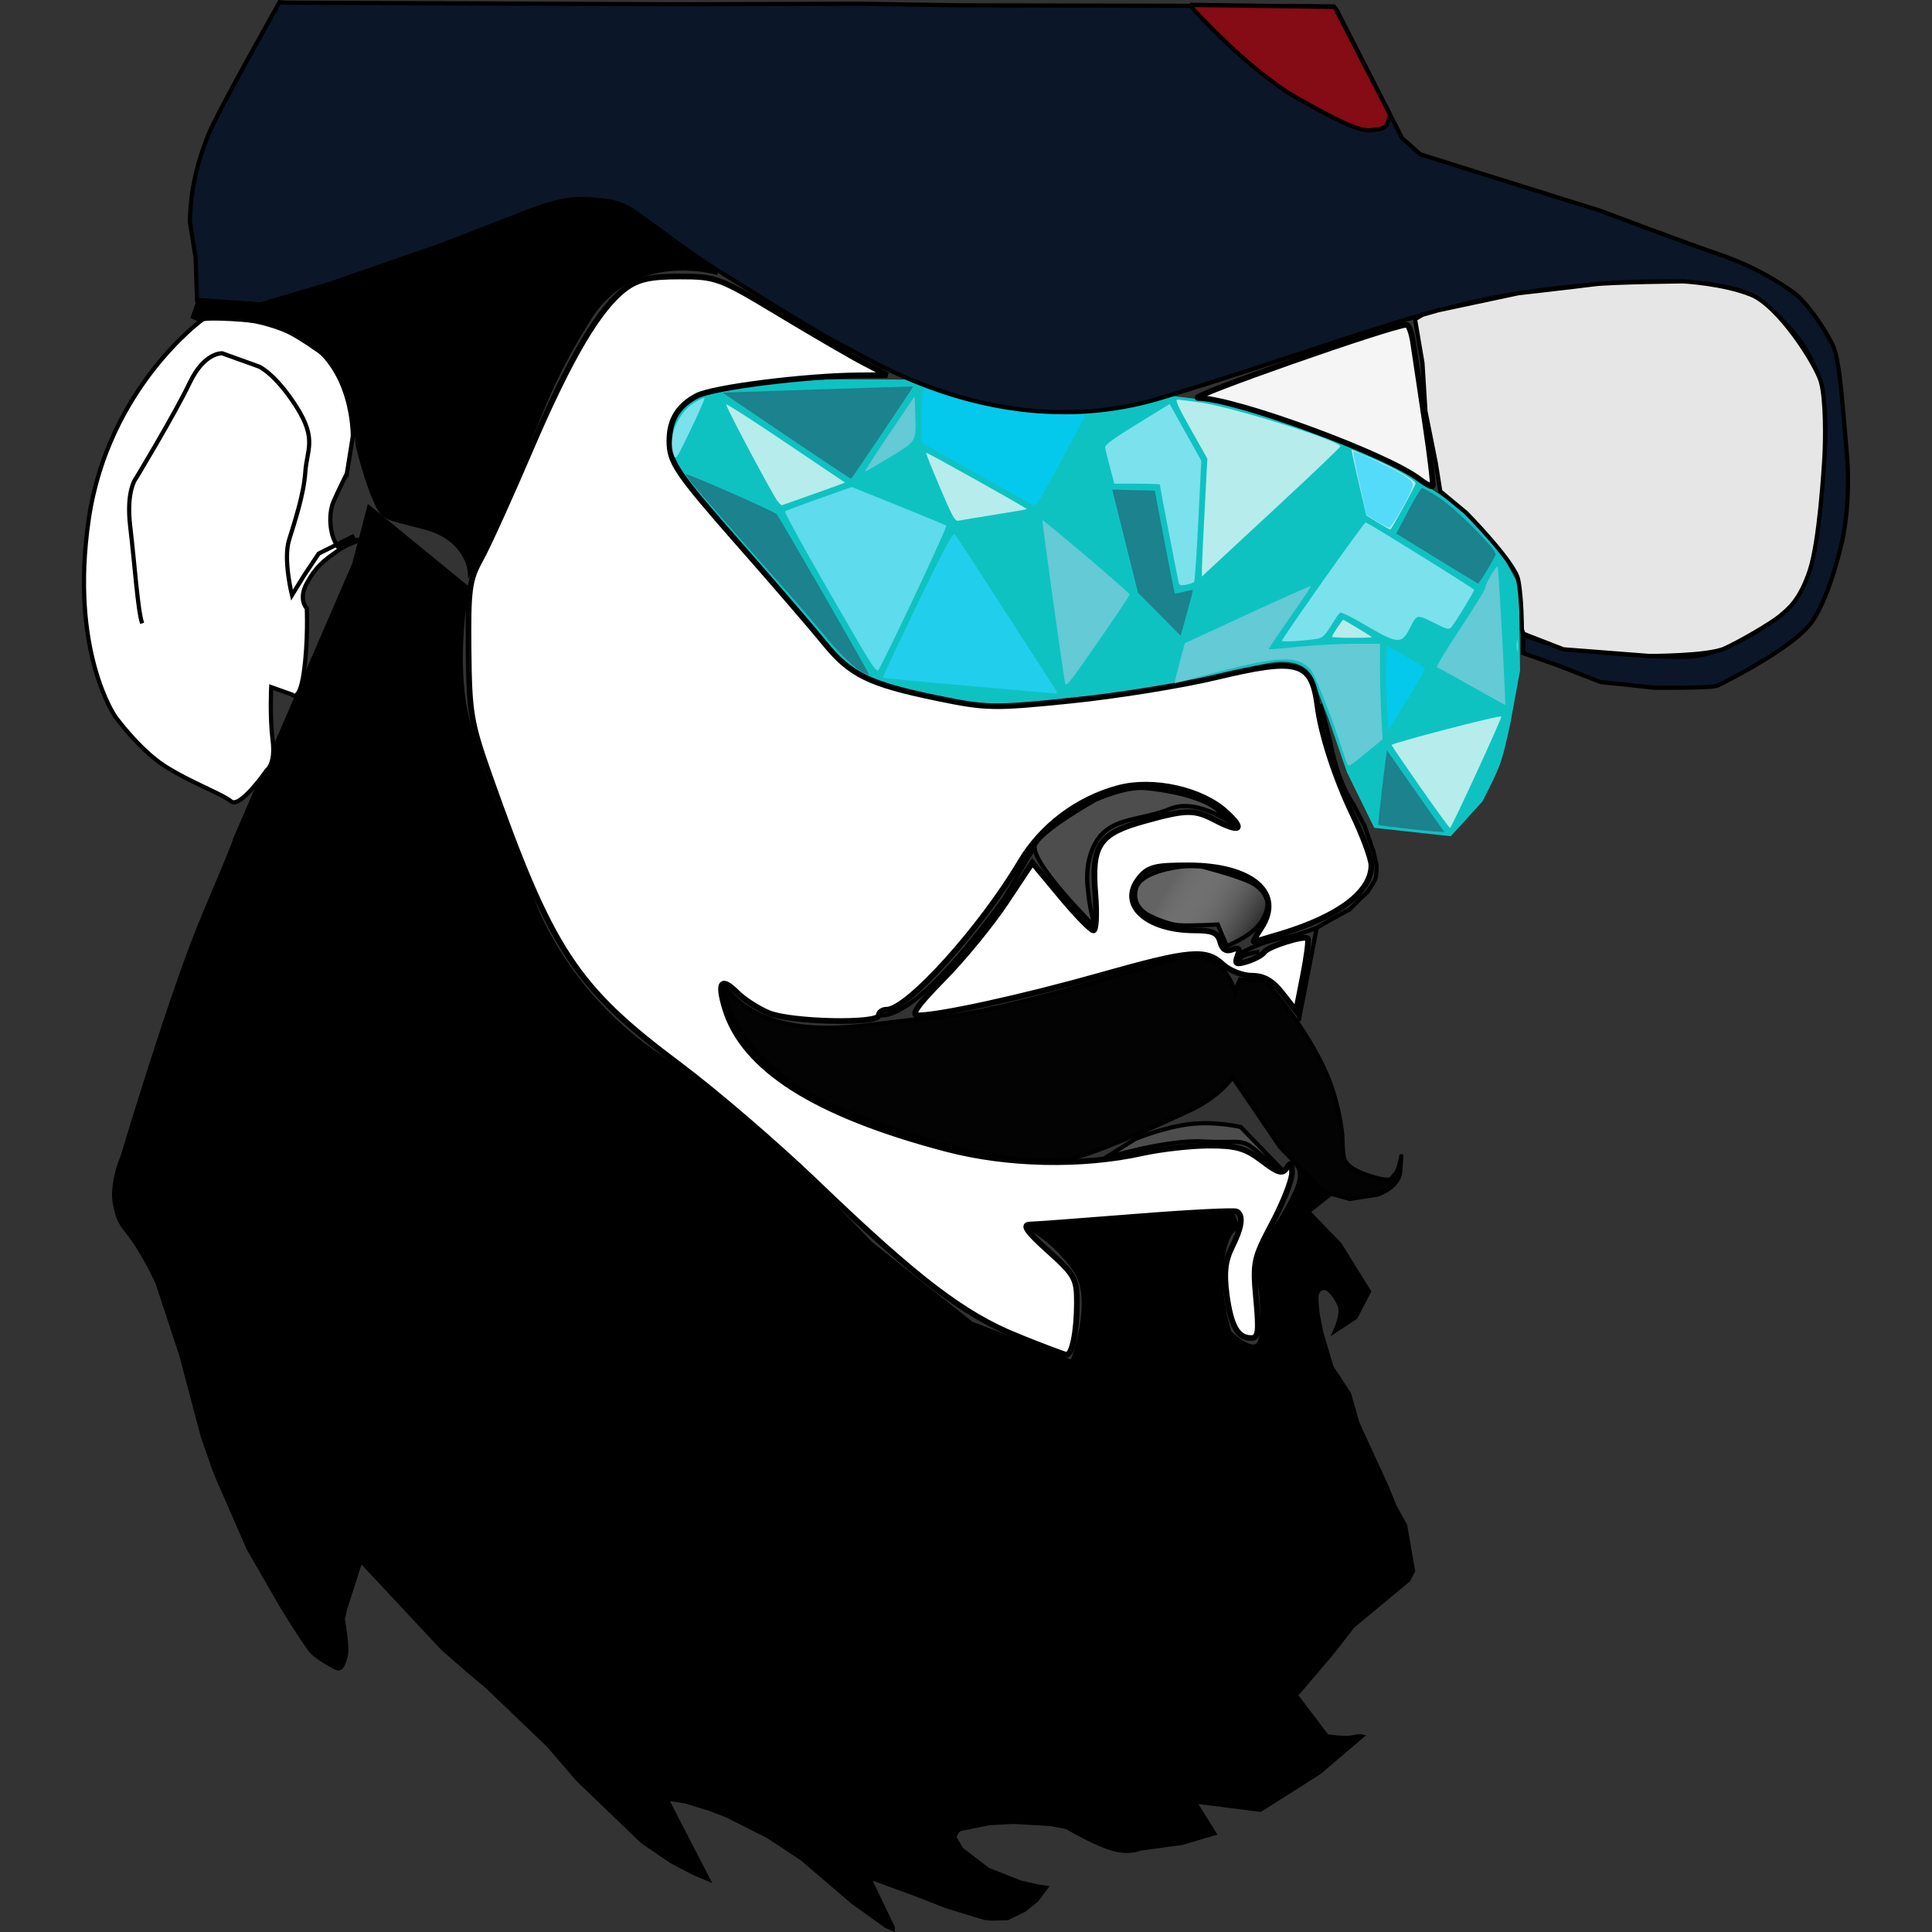<?xml version="1.0" encoding="UTF-8" standalone="no"?>
<!-- Created with Inkscape (http://www.inkscape.org/) -->

<svg
   xmlns:dc="http://purl.org/dc/elements/1.1/"
   xmlns:cc="http://creativecommons.org/ns#"
   xmlns:rdf="http://www.w3.org/1999/02/22-rdf-syntax-ns#"
   xmlns:svg="http://www.w3.org/2000/svg"
   xmlns="http://www.w3.org/2000/svg"
   xmlns:xlink="http://www.w3.org/1999/xlink"
   xmlns:sodipodi="http://sodipodi.sourceforge.net/DTD/sodipodi-0.dtd"
   xmlns:inkscape="http://www.inkscape.org/namespaces/inkscape"
   width="128"
   height="128"
   viewBox="0 0 128 128"
   version="1.1"
   id="SVGRoot"
   inkscape:version="0.92.3 (2405546, 2018-03-11)"
   sodipodi:docname="rynor.svg">
  <rect x="0" y="0" width="128" height="128" fill="#333333" stroke="none"/>
  <sodipodi:namedview
     id="base"
     pagecolor="#ffffff"
     bordercolor="#666666"
     borderopacity="1.0"
     inkscape:pageopacity="0.0"
     inkscape:pageshadow="2"
     inkscape:zoom="1.4824219"
     inkscape:cx="224.2486"
     inkscape:cy="142.64605"
     inkscape:document-units="px"
     inkscape:current-layer="layer6"
     showgrid="false"
     inkscape:window-width="1299"
     inkscape:window-height="713"
     inkscape:window-x="67"
     inkscape:window-y="27"
     inkscape:window-maximized="1"
     inkscape:grid-bbox="true"
     inkscape:snap-global="true" />
  <defs
     id="defs831">
    <linearGradient
       inkscape:collect="always"
       id="linearGradient1511">
      <stop
         style="stop-color:#636363;stop-opacity:1"
         offset="0"
         id="stop1507" />
      <stop
         style="stop-color:#e6e6e6;stop-opacity:0"
         offset="1"
         id="stop1509" />
    </linearGradient>
    <linearGradient
       inkscape:collect="always"
       xlink:href="#linearGradient1511"
       id="linearGradient1513"
       x1="134.264"
       y1="101.913"
       x2="153.316"
       y2="113.913"
       gradientUnits="userSpaceOnUse"
       gradientTransform="matrix(0.278,0,0,0.278,40.378,29.892)" />
  </defs>
  <g
     inkscape:groupmode="layer"
     id="layer4"
     inkscape:label="beard1"
     style="display:inline">
    <path
       style="fill:#000000;fill-opacity:0.931;stroke:#000000;stroke-width:0.278px;stroke-linecap:butt;stroke-linejoin:miter;stroke-opacity:1"
       d="m 78.883,63.387 c -0.501,0.012 -0.858,0.125 -0.858,0.125 l -6.291,1.769 c 0,0 -6.684,1.966 -9.928,2.162 -3.244,0.197 -6.389,1.081 -9.633,0.393 -3.244,-0.688 -4.227,-2.654 -4.227,-2.654 0,0 1.92e-4,5.308 8.355,8.552 8.355,3.244 12.876,3.44 14.94,2.948 2.064,-0.491 7.864,-3.243 7.864,-3.243 0,0 1.618,-0.768 2.555,-2.064 l 1.278,1.867 1.868,2.752 2.85,2.949 1.77,0.491 1.867,-0.295 c 0,0 1.401,-0.467 1.474,-1.524 0.074,-1.057 0.074,-1.032 0.074,-1.032 0,0 -0.147,0.959 -0.418,1.204 -0.27,0.246 -0.074,0.59 -1.425,0.197 -1.352,-0.393 -1.72,-0.787 -1.892,-1.106 -0.172,-0.319 -0.172,-1.646 -0.172,-1.646 0,0 -0.197,-2.383 -1.278,-4.595 -1.081,-2.212 -2.506,-4.128 -3.833,-5.652 l -1.671,-0.098 -0.295,0.688 -0.026,0.121 c -0.173,-0.5 -0.415,-0.996 -0.76,-1.399 -0.663,-0.774 -1.545,-0.926 -2.189,-0.911 z"
       id="path1459"
       inkscape:connector-curvature="0" />
    <path
       style="fill:#000000;fill-opacity:1;stroke:#000000;stroke-width:0.278px;stroke-linecap:butt;stroke-linejoin:miter;stroke-opacity:1"
       d="m 15.635,55.469 7.837,-18.103 0.983,-3.735 6.487,5.308 c 0,0 -0.786,3.932 -0.197,7.667 0.59,3.735 4.521,12.975 4.521,12.975 0,0 1.966,6.094 8.453,10.419 6.487,4.325 13.958,12.385 13.958,12.385 l 6.684,5.308 6.684,2.556 c 0,0 1.573,-4.128 0.197,-6.094 C 69.866,82.187 68.293,81.401 68.293,81.401 l 3.145,-0.197 10.222,-0.786 0.35,0.976 c 0,0 -0.695,-0.209 -1.043,2.085 -0.348,2.294 0.487,4.796 0.487,4.796 0,0 1.321,1.321 1.877,0.834 0.556,-0.487 0.209,-3.614 0.209,-3.614 0,0 -0.556,-2.155 0.556,-3.614 1.112,-1.46 1.738,-2.919 1.738,-2.919 0,0 0.556,-1.112 0.139,-1.668 -0.417,-0.556 2.016,1.946 2.016,1.946 l -1.321,1.043 2.085,2.155 1.946,3.128 -0.892,1.71 -1.327,0.872 c 0,0 0.491,-1.081 0.283,-1.634 -0.209,-0.553 -0.663,-1.081 -0.885,-1.155 -0.221,-0.074 -0.369,0.025 -0.369,0.025 0,0 -0.221,0.098 -0.283,0.43 -0.061,0.332 0.086,1.352 0.086,1.352 l 0.221,1.106 0.688,2.322 1.155,1.745 0.557,1.951 1.946,4.24 0.521,1.286 0.695,1.251 0.521,3.023 -0.313,0.591 -3.684,3.058 -1.321,1.703 -2.155,2.537 -0.313,0.313 2.085,2.745 c 0,0 1.182,0.174 1.668,0.07 0.487,-0.104 0.626,-0.07 0.626,-0.07 l -2.815,2.398 -3.892,2.467 -4.379,-0.556 1.321,2.12 -2.12,0.626 -2.78,0.382 c 0,0 -0.799,0.382 -2.085,-0.07 -1.286,-0.452 -2.78,-1.355 -2.78,-1.355 l -1.077,-0.208 -2.467,-0.139 -1.616,0.087 c 0,0 -1.546,0.313 -1.616,0.33 -0.069,0.017 -0.174,0 -0.365,0.104 -0.191,0.104 -0.313,0.504 -0.313,0.504 l 0.469,0.799 1.772,1.355 2.12,0.834 1.199,0.278 0.504,0.07 -0.591,0.799 -0.85,0.683 -1.118,0.541 -1.069,0.025 -0.442,-0.049 -2.494,-0.762 -2.04,-0.799 -3.142,-1.151 1.599,3.336 v 0.104 l -0.434,-0.191 -2.207,-1.581 -3.371,-2.884 -2.207,-1.46 -2.757,-1.395 -1.155,-0.442 -1.597,-0.491 -1.278,-0.197 2.752,5.332 -1.032,-0.442 -1.352,-0.713 -1.917,-1.302 -4.276,-4.104 -1.99,-2.31 -4.055,-3.883 -1.204,-1.008 -1.72,-1.499 -5.234,-5.603 -0.221,-0.221 -1.032,3.219 -0.147,0.663 c 0,0 0.344,1.892 0.197,2.433 -0.147,0.541 -0.246,0.663 -0.246,0.663 0,0 -0.098,0.221 -0.319,0.147 -0.221,-0.074 -1.278,-0.663 -1.671,-1.081 -0.393,-0.418 -1.966,-2.973 -1.966,-2.973 l -2.236,-3.883 -2.187,-5.013 -0.835,-2.384 -1.425,-5.383 -1.599,-4.865 -0.417,-0.834 c 0,0 -0.626,-1.216 -1.199,-2.016 C 8.233,81.289 7.92,81.046 7.729,80.264 7.538,79.482 7.503,79.1 7.66,78.196 7.816,77.293 8.129,76.615 8.129,76.615 c 0,0 3.302,-11.089 5.416,-16.052 2.113,-4.964 2.091,-5.094 2.091,-5.094 z"
       id="path1475"
       inkscape:connector-curvature="0" />
  </g>
  <g
     inkscape:groupmode="layer"
     id="layer3"
     inkscape:label="nose"
     style="display:inline">
    <path
       style="fill:none;stroke:#000000;stroke-width:0.278px;stroke-linecap:butt;stroke-linejoin:miter;stroke-opacity:1"
       d="m 83.43,63.069 c 0,0 -1.13,0.098 -1.278,0.491 -0.147,0.393 0.197,-0.491 0.197,-0.491 0,0 1.278,-0.688 2.457,-0.885 1.18,-0.197 2.433,-0.713 2.433,-0.713 l 0.885,-0.516 1.302,-0.713 0.688,-0.688 0.491,-0.467 c 0,0 0.418,-0.614 0.516,-0.86 0.098,-0.246 0.074,-0.934 0.074,-0.934 l -0.197,-0.86 -0.59,-1.696 -0.713,-1.401 c 0,0 -0.909,-1.229 -1.401,-3.44 -0.491,-2.212 -0.835,-3.244 -0.835,-3.244"
       id="path1482"
       inkscape:connector-curvature="0" />
    <path
       style="fill:#4d4d4d;fill-opacity:1;stroke:#000000;stroke-width:0.278px;stroke-linecap:butt;stroke-linejoin:miter;stroke-opacity:1"
       d="m 72.717,61.595 c 0,0 -4.669,-4.62 -4.128,-5.652 0.541,-1.032 3.981,-2.949 3.981,-2.949 0,0 1.917,-0.885 3.244,-0.786 1.327,0.098 3.735,0.541 4.767,1.376 1.032,0.835 1.425,1.229 1.425,1.229 0,0 -2.556,-2.015 -4.472,-1.229 -1.917,0.786 -3.735,0.541 -4.767,1.966 -1.032,1.425 -0.688,3.391 -0.688,3.391 0,0 0.147,1.917 0.639,2.654 z"
       id="path1484"
       inkscape:connector-curvature="0" />
    <path
       style="fill:url(#linearGradient1513);fill-opacity:1;stroke:#000000;stroke-width:0.278px;stroke-linecap:butt;stroke-linejoin:miter;stroke-opacity:1"
       d="m 79.45,57.368 c -0.393,-0.098 -3.784,0.147 -4.177,1.474 -0.393,1.327 0.983,1.868 0.983,1.868 0,0 1.081,0.541 1.868,0.59 0.786,0.049 2.556,-0.049 2.556,-0.049 l 0.59,1.425 c 0,0 1.425,-0.541 2.113,-1.376 0.688,-0.835 0.59,-1.524 0.59,-1.524 0,0 -0.098,-0.835 -1.13,-1.327 -1.032,-0.491 -3.391,-1.081 -3.391,-1.081 z"
       id="path1486"
       inkscape:connector-curvature="0" />
    <path
       style="fill:none;stroke:#000000;stroke-width:0.278px;stroke-linecap:butt;stroke-linejoin:miter;stroke-opacity:1"
       d="m 58.268,67.247 c 0,0 0.983,0.393 3.44,-1.966 2.457,-2.359 4.915,-5.898 4.915,-5.898 l 1.474,-2.556 0.393,-0.59"
       id="path1488"
       inkscape:connector-curvature="0" />
    <path
       style="fill:#4d4d4d;stroke:#000000;stroke-width:0.278px;stroke-linecap:butt;stroke-linejoin:miter;stroke-opacity:1"
       d="m 73.184,76.737 c 0,0 4.031,-1.251 6.533,-1.112 2.502,0.139 2.502,-0.278 3.614,0.695 1.112,0.973 1.721,1.297 1.721,1.297 l -2.85,-2.949 c 0,0 -1.622,-0.393 -3.342,-0.197 -1.72,0.197 -3.637,0.983 -3.637,0.983 z"
       id="path1490"
       inkscape:connector-curvature="0" />
  </g>
  <g
     inkscape:groupmode="layer"
     id="layer5"
     inkscape:label="eyes"
     style="display:inline">
    <path
       style="fill:#00ffff;fill-opacity:0.701;stroke:none;stroke-width:0.278px;stroke-linecap:butt;stroke-linejoin:miter;stroke-opacity:1"
       d="m 60.43,45.819 c 0,0 -2.672,-0.592 -3.788,-1.331 -1.148,-0.761 -2.78,-3.058 -2.78,-3.058 l -4.587,-5.143 -2.689,-3.128 c 0,0 -2.099,-2.069 -2.282,-3.43 -0.127,-0.942 0.298,-1.968 0.897,-2.706 0.496,-0.611 2.039,-1.186 2.039,-1.186 0,0 3.981,-0.602 6.622,-0.671 2.641,-0.07 5.977,0 11.051,0 5.074,0 8.827,0.626 10.773,0.834 1.946,0.209 5.074,0.626 5.074,0.626 l 6.255,1.877 5.421,2.294 4.17,2.78 2.85,3.058 1.182,2.155 0.07,5.63 -0.626,3.406 c 0,0 -0.374,1.881 -0.695,2.78 -0.31,0.869 -1.182,2.502 -1.182,2.502 l -2.085,2.294 -5.074,-0.556 -1.807,-3.684 -1.251,-3.614 -0.973,-2.502 c 0,0 -0.348,-1.599 -2.989,-1.112 -2.641,0.487 -6.533,1.668 -6.533,1.668 l -6.603,0.626 -5.143,0.626 z"
       id="path1498"
       inkscape:connector-curvature="0"
       sodipodi:nodetypes="cscccsscsssccccccccsccccccscccc" />
  </g>
  <g
     inkscape:groupmode="layer"
     id="layer6"
     inkscape:label="hair ear"
     style="display:inline">
    <path
       style="fill:#ffffff;fill-opacity:1;stroke:#000000;stroke-width:0.278px;stroke-linecap:butt;stroke-linejoin:miter;stroke-opacity:1"
       d="m 22.981,31.37 0.393,-2.457 c 0,0 0.098,-4.62 -3.342,-6.487 -3.44,-1.868 -6.586,-1.278 -6.586,-1.278 0,0 -6.291,4.521 -7.569,13.269 -1.278,8.748 1.769,13.073 1.769,13.073 0,0 1.573,2.162 3.244,3.244 1.671,1.081 3.833,1.868 4.423,2.359 0.59,0.491 2.359,-2.064 2.359,-2.064 0,0 0.59,-0.393 0.393,-1.966 -0.197,-1.573 -0.098,-3.539 -0.098,-3.539 l 1.376,0.491 c 0,0 0.491,0.59 0.786,-1.474 0.295,-2.064 0.197,-4.227 0.197,-4.227 0,0 -0.59,-0.59 0,-1.671 0.59,-1.081 1.081,-1.474 2.064,-2.162 0.983,-0.688 2.162,-0.786 0.983,-0.688 -1.18,0.098 -0.786,0.885 -1.18,0.098 -0.393,-0.786 -0.393,-1.966 -0.098,-2.654 0.295,-0.688 0.885,-1.868 0.885,-1.868 z"
       id="path1503"
       inkscape:connector-curvature="0" />
    <path
       style="fill:none;stroke:#000000;stroke-width:0.278px;stroke-linecap:butt;stroke-linejoin:miter;stroke-opacity:1"
       d="m 23.472,35.498 -2.359,1.18 -0.983,1.474 -0.786,1.278 c 0,0 -0.59,-2.359 -0.197,-3.637 0.393,-1.278 0.983,-3.047 1.081,-4.521 0.098,-1.474 0.786,-2.162 -0.59,-4.325 -1.376,-2.162 -2.457,-2.654 -2.457,-2.654 l -2.457,-0.885 c 0,0 -1.18,-0.098 -2.162,1.966 -0.983,2.064 -3.539,6.291 -3.539,6.291 0,0 -0.688,0.786 -0.393,3.244 0.295,2.457 0.491,5.504 0.786,6.389"
       id="path1501"
       inkscape:connector-curvature="0" />
    <path
       style="fill:#000000;fill-opacity:1;stroke:#000000;stroke-width:0.278px;stroke-linecap:butt;stroke-linejoin:miter;stroke-opacity:1"
       d="m 47.537,18.076 c 0,0 -5.56,-1.668 -8.479,2.989 -2.919,4.657 -3.267,6.672 -5.352,11.329 -2.085,4.657 -2.572,5.491 -2.572,5.491 0,0 -0.139,-2.155 -2.919,-2.919 -2.78,-0.765 -2.78,-0.487 -3.406,-1.946 -0.626,-1.46 -1.112,-3.545 -1.112,-3.545 0,0 -0.139,-1.946 -0.417,-2.711 -0.278,-0.765 -1.182,-2.78 -1.182,-2.78 0,0 -2.919,-2.363 -4.657,-2.641 -1.738,-0.278 -4.24,-0.278 -4.24,-0.209 0,0.07 -0.417,-0.139 -0.417,-0.139 l 0.417,-1.182 c 0,0 3.753,0.348 4.101,0.209 0.348,-0.139 8.135,-2.315 13.246,-4.281 5.111,-1.966 6.684,-2.359 6.684,-2.359 0,0 1.966,-1.18 5.898,1.573 3.932,2.752 4.407,3.121 4.407,3.121 z"
       id="path1505"
       inkscape:connector-curvature="0" />
    <path
       style="fill:#ffffff;fill-opacity:1;stroke:#000000;stroke-width:0.375;stroke-linecap:square;stroke-linejoin:miter;stroke-miterlimit:4;stroke-dasharray:none;stroke-dashoffset:0;stroke-opacity:0.995"
       d="M 67.402,88.525 C 63.818,87.08 60.718,84.707 54.056,78.308 51.453,75.808 47.376,72.307 44.996,70.528 38.119,65.389 36.517,62.943 32.414,51.327 c -1.216,-3.443 -1.328,-4.119 -1.369,-8.25 -0.04,-4.004 0.047,-4.664 0.792,-6.001 0.46,-0.826 1.949,-4.103 3.309,-7.282 2.607,-6.094 4.569,-9.414 6.322,-10.698 0.821,-0.601 1.622,-0.776 3.563,-0.776 2.422,0 2.639,0.081 6.63,2.487 2.269,1.368 4.801,2.837 5.626,3.265 l 1.5,0.779 -1.929,0.017 c -3.539,0.03 -9.611,0.799 -10.681,1.353 -1.239,0.641 -1.83,1.602 -1.83,2.977 0,1.451 0.437,2.093 4.827,7.085 2.197,2.498 4.633,5.328 5.414,6.289 1.74,2.141 2.96,2.742 7.45,3.673 3.313,0.687 3.791,0.696 8.939,0.171 2.991,-0.305 7.297,-0.999 9.569,-1.542 5.485,-1.31 6.355,-1.066 6.738,1.896 0.249,1.92 1.163,4.743 2.323,7.172 0.687,1.438 1.249,2.962 1.249,3.386 0,1.745 -2.137,3.371 -5.957,4.53 -0.953,0.289 -1.778,0.528 -1.835,0.53 -0.056,0.002 0.168,-0.408 0.498,-0.912 1.516,-2.314 -0.615,-4.142 -4.835,-4.145 -2.207,-0.002 -2.659,0.115 -3.247,0.84 -1.41,1.739 0.433,3.471 3.693,3.471 1.154,0 1.511,0.161 1.665,0.752 0.132,0.504 0.395,0.676 0.798,0.521 0.454,-0.174 0.54,-0.071 0.353,0.417 -0.208,0.542 -0.102,0.602 0.652,0.366 0.495,-0.155 0.997,-0.43 1.115,-0.613 0.24,-0.372 2.657,-1.135 2.882,-0.91 0.08,0.08 -0.061,1.19 -0.312,2.468 l -0.457,2.323 -0.909,-1.161 c -0.652,-0.834 -1.223,-1.161 -2.023,-1.161 -0.613,0 -1.476,-0.338 -1.919,-0.75 -1.127,-1.05 -2.176,-0.955 -8.162,0.736 -5.058,1.429 -10.576,2.64 -12.037,2.64 -0.506,0 -0.04,-0.667 1.692,-2.425 1.314,-1.334 3.177,-3.609 4.138,-5.055 l 1.748,-2.63 1.866,2.242 c 1.026,1.233 2.009,2.242 2.184,2.242 0.175,0 0.231,-1.092 0.123,-2.427 -0.26,-3.234 0.243,-3.983 3.237,-4.815 2.789,-0.775 3.314,-0.783 4.682,-0.07 1.695,0.884 2.034,0.636 0.74,-0.542 -1.635,-1.488 -4.837,-2.198 -7.136,-1.584 -2.702,0.723 -5.098,2.526 -6.5,4.892 -2.607,4.402 -7.479,9.796 -8.848,9.796 -0.287,0 -0.522,0.169 -0.522,0.375 0,0.581 -5.829,0.457 -7.293,-0.155 -0.697,-0.291 -1.634,-0.896 -2.082,-1.344 -1.066,-1.066 -1.347,-0.714 -0.822,1.027 1.209,4.012 5.991,7.047 14.699,9.33 4.021,1.054 8.936,1.159 12.94,0.276 1.238,-0.273 3.232,-0.499 4.432,-0.502 1.793,-0.005 2.416,0.173 3.499,1 1.088,0.83 1.377,0.912 1.657,0.469 0.26,-0.41 0.341,-0.333 0.345,0.328 0.003,0.476 -0.584,1.976 -1.305,3.334 -1.242,2.34 -1.298,2.605 -1.071,5.043 0.201,2.158 0.147,2.573 -0.331,2.573 -0.895,0 -1.343,-0.799 -1.62,-2.883 -0.19,-1.431 -0.1,-2.239 0.351,-3.143 0.659,-1.322 0.765,-2.085 0.325,-2.353 -0.155,-0.094 -3.151,0.057 -6.658,0.336 -3.507,0.279 -6.69,0.515 -7.073,0.524 -0.511,0.013 -0.187,0.476 1.219,1.74 1.786,1.606 1.916,1.841 1.911,3.469 -0.005,1.901 -0.319,3.444 -0.695,3.419 -0.131,-0.009 -1.594,-0.563 -3.251,-1.231 z"
       id="path1776"
       inkscape:connector-curvature="0" />
    <path
       style="fill:#f5f5f5;fill-opacity:1;stroke:#000000;stroke-width:0.375;stroke-linecap:square;stroke-linejoin:miter;stroke-miterlimit:4;stroke-dasharray:none;stroke-dashoffset:0;stroke-opacity:0.995"
       d="m 94.045,31.749 c -2.175,-1.668 -12.167,-5.337 -14.669,-5.386 -0.86,-0.017 12.819,-4.818 13.809,-4.847 0.145,-0.004 0.344,0.541 0.442,1.211 0.098,0.67 0.454,3.051 0.791,5.29 0.337,2.239 0.56,4.124 0.495,4.189 -0.065,0.065 -0.456,-0.14 -0.868,-0.457 z"
       id="path1786"
       inkscape:connector-curvature="0" />
  </g>
  <g
     inkscape:groupmode="layer"
     id="layer7"
     inkscape:label="hat"
     style="display:inline">
    <path
       style="fill:#0b1728;fill-opacity:1;stroke:#000000;stroke-width:0.278px;stroke-linecap:butt;stroke-linejoin:miter;stroke-opacity:1"
       d="m 13.053,19.87 4.227,0.295 4.62,-1.376 7.618,-2.654 5.308,-2.064 c 0,0 2.261,-0.934 3.588,-0.885 1.327,0.049 2.457,0.049 3.539,0.786 1.081,0.737 3.932,2.9 4.964,3.539 1.032,0.639 7.569,4.767 8.945,5.406 1.376,0.639 10.37,6.684 21.084,3.44 10.714,-3.244 17.201,-5.996 23.983,-6.979 6.782,-0.983 13.859,-1.18 15.923,0.688 2.064,1.868 4.521,3.932 4.03,9.829 -0.491,5.898 -0.885,8.846 -2.359,10.321 -1.474,1.474 -4.227,2.949 -6.094,3.244 -1.868,0.295 -8.945,-0.491 -8.945,-0.491 l -2.556,-0.885 -0.011,1.187 2.259,0.799 2.85,1.112 3.579,0.382 c 0,0 3.788,0.035 4.17,-0.139 0.382,-0.174 5.004,-2.467 6.255,-4.205 1.251,-1.738 2.05,-5.526 2.05,-5.526 0,0 0.556,-2.502 0.278,-5.63 -0.278,-3.128 -0.452,-6.116 -0.904,-7.124 -0.452,-1.008 -1.738,-2.919 -2.606,-3.545 -0.869,-0.626 -2.502,-1.703 -4.935,-2.537 -2.433,-0.834 -7.958,-2.919 -7.958,-2.919 L 97.962,11.439 94.104,10.222 92.888,9.145 88.579,0.701 88.37,0.423 80.725,0.388 63.523,0.353 56.99,0.249 44.861,0.284 19.041,0.179 18.52,0.144 c 0,0 -4.101,7.263 -4.691,8.723 -0.591,1.46 -0.869,2.606 -1.043,3.579 -0.174,0.973 -0.209,2.224 -0.209,2.224 l 0.382,2.398 z"
       id="path1517"
       inkscape:connector-curvature="0" />
    <path
       style="fill:#e6e6e6;fill-opacity:1;stroke:#000000;stroke-width:0.278px;stroke-linecap:butt;stroke-linejoin:miter;stroke-opacity:1"
       d="m 93.751,21.148 0.491,2.9 0.197,3.194 0.688,3.44 0.295,1.868 1.72,1.425 c 0,0 3.195,3.244 3.44,4.423 0.246,1.18 0.246,3.293 0.246,3.293 l 0.098,0.295 2.654,1.032 5.701,0.442 c 0,0 3.883,0 4.964,-0.491 1.081,-0.491 3.096,-1.671 3.686,-2.162 0.59,-0.491 1.327,-1.081 1.966,-2.998 0.639,-1.917 0.934,-6.733 0.983,-7.667 0.049,-0.934 0.098,-3.686 -0.246,-4.865 -0.344,-1.18 -2.801,-5.013 -4.62,-5.75 -1.818,-0.737 -4.472,-0.885 -4.472,-0.885 0,0 -4.816,0.049 -5.947,0.197 -1.13,0.147 -5.013,0.59 -5.013,0.59 l -5.308,1.13 -1.032,0.295 z"
       id="path1519"
       inkscape:connector-curvature="0" />
    <path
       style="fill:#ff0000;fill-opacity:0.5;stroke:#000000;stroke-width:0.278px;stroke-linecap:butt;stroke-linejoin:miter;stroke-opacity:1"
       d="m 78.987,0.527 c 0,0 3.684,4.101 6.916,5.943 3.232,1.842 4.274,2.224 4.935,2.155 0.66,-0.07 0.938,-0.104 1.077,-0.452 0.139,-0.348 0.174,-0.591 0.174,-0.591 l -3.614,-7.02 -0.104,-0.104 -9.383,-0.139 z"
       id="path1521"
       inkscape:connector-curvature="0" />
  </g>
  <path
     style="fill:none;stroke:none;stroke-width:0.278px;stroke-linecap:butt;stroke-linejoin:miter;stroke-opacity:1"
     d="m 75.199,39.344 -4.726,6.811 7.02,-0.556 0.834,-3.128 z"
     id="path1641"
     inkscape:connector-curvature="0" />
  <path
     style="fill:none;stroke:none;stroke-width:0.278px;stroke-linecap:butt;stroke-linejoin:miter;stroke-opacity:1"
     d="m 78.327,42.472 v 0 l 9.174,-4.24 2.85,-3.962 -1.112,-4.726 -9.869,9.174 z"
     id="path1645"
     inkscape:connector-curvature="0" />
  <path
     style="fill:none;stroke:none;stroke-width:0.278px;stroke-linecap:butt;stroke-linejoin:miter;stroke-opacity:1"
     d="m 75.199,39.344 -6.464,-5.491 3.475,-6.464 z"
     id="path1647"
     inkscape:connector-curvature="0" />
  <path
     style="fill:none;stroke:none;stroke-width:0.278px;stroke-linecap:butt;stroke-linejoin:miter;stroke-opacity:1"
     d="m 47.24,25.837 9.193,6.21 4.518,-6.672 c 0,0 -13.711,0.463 -13.711,0.463 z"
     id="path1649"
     inkscape:connector-curvature="0" />
  <path
     style="fill:none;stroke:none;stroke-width:0.278px;stroke-linecap:butt;stroke-linejoin:miter;stroke-opacity:1"
     d="M 63.106,34.757 58.102,45.113 51.568,33.784 56.434,32.046 Z"
     id="path1651"
     inkscape:connector-curvature="0" />
  <path
     style="fill:none;stroke:none;stroke-width:0.278px;stroke-linecap:butt;stroke-linejoin:miter;stroke-opacity:1"
     d="m 60.951,25.374 -0.139,4.031 -4.379,2.641 z"
     id="path1653"
     inkscape:connector-curvature="0" />
  <path
     style="fill:none;stroke:none;stroke-width:0.278px;stroke-linecap:butt;stroke-linejoin:miter;stroke-opacity:1"
     d="m 60.812,29.405 7.923,4.448 -5.63,0.904 z"
     id="path1655"
     inkscape:connector-curvature="0" />
  <path
     style="fill:none;stroke:none;stroke-width:0.278px;stroke-linecap:butt;stroke-linejoin:miter;stroke-opacity:1"
     d="m 68.736,33.854 1.738,12.302"
     id="path1657"
     inkscape:connector-curvature="0" />
  <path
     style="fill:none;stroke:none;stroke-width:0.278px;stroke-linecap:butt;stroke-linejoin:miter;stroke-opacity:1"
     d="m 63.106,34.757 7.367,11.399"
     id="path1659"
     inkscape:connector-curvature="0" />
  <path
     style="fill:none;stroke:none;stroke-width:0.278px;stroke-linecap:butt;stroke-linejoin:miter;stroke-opacity:1"
     d="m 58.102,45.113 12.372,1.043"
     id="path1661"
     inkscape:connector-curvature="0" />
  <path
     style="fill:none;stroke:none;stroke-width:0.278px;stroke-linecap:butt;stroke-linejoin:miter;stroke-opacity:1"
     d="m 51.568,33.784 -6.742,-2.919 2.414,-5.028 z"
     id="path1663"
     inkscape:connector-curvature="0" />
  <path
     style="fill:none;stroke:none;stroke-width:0.278px;stroke-linecap:butt;stroke-linejoin:miter;stroke-opacity:1"
     d="m 88.892,40.734 -1.112,1.738 3.823,-0.069 z"
     id="path1665"
     inkscape:connector-curvature="0" />
  <path
     style="fill:none;stroke:none;stroke-width:0.278px;stroke-linecap:butt;stroke-linejoin:miter;stroke-opacity:1"
     d="m 94.799,44.209 4.657,-7.576 0.487,10.425 z"
     id="path1667"
     inkscape:connector-curvature="0" />
  <path
     style="fill:none;stroke:none;stroke-width:0.278px;stroke-linecap:butt;stroke-linejoin:miter;stroke-opacity:1"
     d="m 94.799,44.209 -3.197,-1.807 0.139,6.742 z"
     id="path1669"
     inkscape:connector-curvature="0" />
  <path
     style="fill:none;stroke:none;stroke-width:0.278px;stroke-linecap:butt;stroke-linejoin:miter;stroke-opacity:1"
     d="m 91.741,49.144 8.201,-2.085"
     id="path1671"
     inkscape:connector-curvature="0" />
  <path
     style="fill:none;stroke:none;stroke-width:0.278px;stroke-linecap:butt;stroke-linejoin:miter;stroke-opacity:1"
     d="m 91.741,49.144 8.201,-2.085 -3.823,8.34 z"
     id="path1675"
     inkscape:connector-curvature="0" />
  <path
     style="fill:none;stroke:none;stroke-width:0.278px;stroke-linecap:butt;stroke-linejoin:miter;stroke-opacity:1"
     d="m 89.239,51.16 1.807,3.684 0.695,-5.699 z"
     id="path1677"
     inkscape:connector-curvature="0" />
  <path
     style="fill:none;stroke:none;stroke-width:0.278px;stroke-linecap:butt;stroke-linejoin:miter;stroke-opacity:1"
     d="m 87.78,42.472 -3.406,0.348 5.977,-8.549 7.854,4.796 -3.406,5.143 -5.908,-3.475 z"
     id="path1679"
     inkscape:connector-curvature="0" />
  <path
     style="fill:none;stroke:none;stroke-width:0.278px;stroke-linecap:butt;stroke-linejoin:miter;stroke-opacity:1"
     d="m 77.98,39.136 1.39,-0.417 0.417,-8.271 -2.224,-3.962 -4.657,2.85 0.765,2.919 h 2.989 z"
     id="path1681"
     inkscape:connector-curvature="0" />
  <path
     style="fill:none;stroke:none;stroke-width:0.278px;stroke-linecap:butt;stroke-linejoin:miter;stroke-opacity:1"
     d="m 91.602,42.402 1.461,0.271 0.885,-1.671 2.015,0.934 -1.163,2.273 z"
     id="path1683"
     inkscape:connector-curvature="0" />
  <path
     style="fill:none;stroke:none;stroke-width:0.278px;stroke-linecap:butt;stroke-linejoin:miter;stroke-opacity:1"
     d="m 94.095,31.911 -1.818,3.44"
     id="path1687"
     inkscape:connector-curvature="0" />
  <path
     style="fill:none;stroke:#000000;stroke-width:0.278px;stroke-linecap:butt;stroke-linejoin:miter;stroke-opacity:1"
     d="m 87.239,61.472 c 0,0 -1.197,6.16 -1.197,6.16"
     id="path1689"
     inkscape:connector-curvature="0" />
  <path
     style="fill:#80e5ff;fill-opacity:0.701;stroke:none;stroke-width:0.133;stroke-linecap:square;stroke-linejoin:miter;stroke-miterlimit:4;stroke-dasharray:none;stroke-dashoffset:0;stroke-opacity:1"
     d="m 54.991,39.312 c -1.692,-2.934 -3.033,-5.376 -2.979,-5.426 0.054,-0.051 1.071,-0.436 2.261,-0.856 l 2.163,-0.764 3.075,1.238 c 1.691,0.681 3.122,1.278 3.181,1.328 0.082,0.07 -3.428,7.557 -4.429,9.448 -0.193,0.365 -0.206,0.345 -3.271,-4.968 z"
     id="path1710"
     inkscape:connector-curvature="0" />
  <path
     style="fill:#00ccff;fill-opacity:0.701;stroke:none;stroke-width:0.133;stroke-linecap:square;stroke-linejoin:miter;stroke-miterlimit:4;stroke-dasharray:none;stroke-dashoffset:0;stroke-opacity:1"
     d="m 91.897,46.871 c -0.049,-0.824 -0.07,-2.077 -0.047,-2.783 l 0.043,-1.284 1.193,0.669 c 0.656,0.368 1.24,0.712 1.298,0.765 0.057,0.053 -0.459,1.004 -1.147,2.113 l -1.251,2.018 z"
     id="path1712"
     inkscape:connector-curvature="0" />
  <path
     style="fill:#00ccff;fill-opacity:0.701;stroke:none;stroke-width:0.133;stroke-linecap:square;stroke-linejoin:miter;stroke-miterlimit:4;stroke-dasharray:none;stroke-dashoffset:0;stroke-opacity:1"
     d="m 64.743,31.401 -3.677,-2.075 -8.33e-4,-1.525 c -2.74e-4,-0.839 0.034,-1.656 0.077,-1.816 l 0.078,-0.291 0.651,0.256 c 0.988,0.39 3.473,1.022 4.958,1.262 0.729,0.118 2.173,0.224 3.209,0.236 l 1.883,0.021 -0.735,1.392 c -1.784,3.379 -2.501,4.64 -2.628,4.627 -0.075,-0.007 -1.791,-0.948 -3.814,-2.089 z"
     id="path1718"
     inkscape:connector-curvature="0" />
  <path
     style="fill:#aaeeff;fill-opacity:0.701;stroke:none;stroke-width:0.133;stroke-linecap:square;stroke-linejoin:miter;stroke-miterlimit:4;stroke-dasharray:none;stroke-dashoffset:0;stroke-opacity:1"
     d="m 44.627,30.147 c -0.414,-1.086 0.245,-2.77 1.353,-3.455 0.347,-0.214 0.66,-0.36 0.695,-0.324 0.036,0.036 -0.378,0.985 -0.92,2.109 -0.944,1.958 -0.992,2.028 -1.128,1.67 z"
     id="path1720"
     inkscape:connector-curvature="0" />
  <path
     style="fill:#aaeeff;fill-opacity:0.701;stroke:none;stroke-width:0.477;stroke-linecap:square;stroke-linejoin:miter;stroke-miterlimit:4;stroke-dasharray:none;stroke-dashoffset:0;stroke-opacity:1"
     d=""
     id="path1722"
     inkscape:connector-curvature="0" />
  <path
     style="fill:#aaeeff;fill-opacity:0.701;stroke:none;stroke-width:0.133;stroke-linecap:square;stroke-linejoin:miter;stroke-miterlimit:4;stroke-dasharray:none;stroke-dashoffset:0;stroke-opacity:1"
     d="m 84.931,42.461 c 0,-0.17 5.461,-7.897 5.549,-7.852 0.738,0.38 7.182,4.388 7.182,4.467 0,0.134 -1.291,2.249 -1.522,2.495 -0.138,0.146 -0.301,0.109 -0.946,-0.215 -1.35,-0.677 -1.311,-0.682 -1.771,0.23 -0.571,1.13 -0.798,1.111 -3.148,-0.277 -0.745,-0.44 -1.413,-0.763 -1.484,-0.719 -0.072,0.044 -0.344,0.433 -0.606,0.863 -0.349,0.575 -0.572,0.802 -0.837,0.853 -0.692,0.135 -2.416,0.245 -2.416,0.154 z"
     id="path1724"
     inkscape:connector-curvature="0" />
  <path
     style="fill:#aaeeff;fill-opacity:0.701;stroke:none;stroke-width:0.133;stroke-linecap:square;stroke-linejoin:miter;stroke-miterlimit:4;stroke-dasharray:none;stroke-dashoffset:0;stroke-opacity:1"
     d="m 78.107,38.653 c -0.056,-0.162 -1.265,-6.423 -1.265,-6.551 0,-0.031 -0.678,-0.057 -1.506,-0.057 h -1.506 l -0.294,-1.094 c -0.162,-0.602 -0.304,-1.196 -0.317,-1.32 -0.017,-0.16 0.607,-0.613 2.125,-1.545 l 2.148,-1.318 1.048,1.876 1.048,1.876 -0.196,3.978 c -0.108,2.188 -0.233,4.017 -0.28,4.064 -0.046,0.047 -0.278,0.126 -0.515,0.176 -0.305,0.064 -0.449,0.039 -0.492,-0.085 z"
     id="path1726"
     inkscape:connector-curvature="0" />
  <path
     style="fill:#87cdde;fill-opacity:0.701;stroke:none;stroke-width:0.133;stroke-linecap:square;stroke-linejoin:miter;stroke-miterlimit:4;stroke-dasharray:none;stroke-dashoffset:0;stroke-opacity:1"
     d="m 58.912,28.753 1.685,-2.496 0.04,1.137 c 0.067,1.892 0.114,1.811 -1.682,2.901 -0.865,0.525 -1.608,0.954 -1.651,0.954 -0.043,0 0.68,-1.123 1.607,-2.496 z"
     id="path1728"
     inkscape:connector-curvature="0" />
  <path
     style="fill:#87cdde;fill-opacity:0.701;stroke:none;stroke-width:0.133;stroke-linecap:square;stroke-linejoin:miter;stroke-miterlimit:4;stroke-dasharray:none;stroke-dashoffset:0;stroke-opacity:1"
     d="M 70.546,45.148 C 70.359,44.1 69.027,34.511 69.063,34.475 c 0.063,-0.063 5.775,4.785 5.782,4.908 0.004,0.06 -0.945,1.481 -2.108,3.157 -2.049,2.952 -2.117,3.033 -2.192,2.608 z"
     id="path1730"
     inkscape:connector-curvature="0" />
  <path
     style="fill:#87cdde;fill-opacity:0.701;stroke:none;stroke-width:0.133;stroke-linecap:square;stroke-linejoin:miter;stroke-miterlimit:4;stroke-dasharray:none;stroke-dashoffset:0;stroke-opacity:1"
     d="m 89.271,50.651 c -0.033,-0.059 -0.256,-0.703 -0.496,-1.433 -0.655,-1.998 -1.694,-4.589 -1.955,-4.877 -0.779,-0.86 -1.962,-0.87 -5.271,-0.043 -1.313,0.328 -2.683,0.687 -3.044,0.797 -0.361,0.11 -0.67,0.188 -0.685,0.173 -0.015,-0.016 0.131,-0.62 0.325,-1.342 l 0.354,-1.314 4.152,-1.916 c 2.284,-1.054 4.173,-1.894 4.197,-1.868 0.025,0.026 -0.603,0.969 -1.395,2.097 -0.792,1.127 -1.422,2.068 -1.401,2.089 0.022,0.022 0.891,-0.05 1.931,-0.16 1.041,-0.11 2.691,-0.2 3.668,-0.2 h 1.776 v 1.571 c 0,0.864 0.039,2.288 0.086,3.165 l 0.086,1.594 -1.028,0.846 c -1.118,0.92 -1.211,0.979 -1.302,0.82 z"
     id="path1732"
     inkscape:connector-curvature="0" />
  <path
     style="fill:#87cdde;fill-opacity:0.701;stroke:none;stroke-width:0.133;stroke-linecap:square;stroke-linejoin:miter;stroke-miterlimit:4;stroke-dasharray:none;stroke-dashoffset:0;stroke-opacity:1"
     d="m 97.529,45.489 c -1.203,-0.678 -2.248,-1.255 -2.321,-1.283 -0.073,-0.028 0.613,-1.173 1.525,-2.545 0.912,-1.372 1.664,-2.595 1.672,-2.717 0.019,-0.296 0.727,-1.495 0.825,-1.397 0.056,0.056 0.544,9.087 0.495,9.163 -0.004,0.006 -0.992,-0.543 -2.196,-1.221 z"
     id="path1734"
     inkscape:connector-curvature="0" />
  <path
     style="fill:#216778;fill-opacity:0.701;stroke:none;stroke-width:0.133;stroke-linecap:square;stroke-linejoin:miter;stroke-miterlimit:4;stroke-dasharray:none;stroke-dashoffset:0;stroke-opacity:1"
     d="m 57.149,44.55 c -0.526,-0.267 -1.646,-1.357 -2.494,-2.427 -0.376,-0.474 -1.848,-2.177 -3.272,-3.783 -4.893,-5.522 -6.012,-6.828 -5.924,-6.916 0.078,-0.078 5.818,2.448 5.992,2.637 0.204,0.222 6.182,10.606 6.133,10.654 -0.02,0.02 -0.216,-0.054 -0.435,-0.166 z"
     id="path1738"
     inkscape:connector-curvature="0" />
  <path
     style="fill:#216778;fill-opacity:0.701;stroke:none;stroke-width:0.133;stroke-linecap:square;stroke-linejoin:miter;stroke-miterlimit:4;stroke-dasharray:none;stroke-dashoffset:0;stroke-opacity:1"
     d="m 95.183,37 -2.677,-1.65 0.782,-1.484 c 0.43,-0.816 0.84,-1.504 0.912,-1.528 0.071,-0.024 0.621,0.285 1.221,0.687 1.113,0.745 3.753,3.413 3.673,3.712 -0.063,0.236 -1.093,1.934 -1.167,1.923 -0.037,-0.005 -1.271,-0.753 -2.744,-1.661 z"
     id="path1740"
     inkscape:connector-curvature="0" />
  <path
     style="fill:#216778;fill-opacity:0.701;stroke:none;stroke-width:0.133;stroke-linecap:square;stroke-linejoin:miter;stroke-miterlimit:4;stroke-dasharray:none;stroke-dashoffset:0;stroke-opacity:1"
     d="m 93.086,54.887 c -0.948,-0.109 -1.742,-0.214 -1.765,-0.234 -0.023,-0.02 0.091,-1.147 0.253,-2.505 0.162,-1.358 0.305,-2.453 0.319,-2.434 0.014,0.019 0.67,0.96 1.459,2.09 0.788,1.13 1.638,2.339 1.888,2.685 l 0.455,0.63 -0.442,-0.017 c -0.243,-0.009 -1.218,-0.106 -2.166,-0.215 z"
     id="path1742"
     inkscape:connector-curvature="0" />
  <path
     style="fill:#216778;fill-opacity:0.701;stroke:none;stroke-width:0.133;stroke-linecap:square;stroke-linejoin:miter;stroke-miterlimit:4;stroke-dasharray:none;stroke-dashoffset:0;stroke-opacity:1"
     d="m 52.11,28.881 -4.244,-2.87 6.299,-0.21 c 3.464,-0.116 6.313,-0.201 6.329,-0.191 0.026,0.017 -4.011,6.023 -4.106,6.109 -0.019,0.017 -1.945,-1.26 -4.279,-2.838 z"
     id="path1744"
     inkscape:connector-curvature="0" />
  <path
     style="fill:#216778;fill-opacity:0.701;stroke:none;stroke-width:0.133;stroke-linecap:square;stroke-linejoin:miter;stroke-miterlimit:4;stroke-dasharray:none;stroke-dashoffset:0;stroke-opacity:1"
     d="m 76.81,40.695 -1.414,-1.423 -0.854,-3.419 -0.854,-3.419 1.41,0.038 1.41,0.038 0.645,3.382 c 0.355,1.86 0.662,3.4 0.683,3.423 0.021,0.023 0.289,-0.026 0.595,-0.108 0.306,-0.083 0.572,-0.131 0.591,-0.108 0.019,0.023 -0.154,0.712 -0.383,1.531 l -0.417,1.489 z"
     id="path1746"
     inkscape:connector-curvature="0" />
  <path
     style="fill:#fdfefe;fill-opacity:0.701;stroke:none;stroke-width:0.133;stroke-linecap:square;stroke-linejoin:miter;stroke-miterlimit:4;stroke-dasharray:none;stroke-dashoffset:0;stroke-opacity:1"
     d="m 79.632,37.606 c 0.004,-0.324 0.086,-2.079 0.183,-3.901 l 0.177,-3.313 -1.103,-1.958 c -0.839,-1.488 -1.05,-1.958 -0.879,-1.956 0.124,0.002 0.821,0.088 1.551,0.193 2.126,0.306 9.243,2.541 9.242,2.903 -2.1e-4,0.061 -1.901,1.872 -4.223,4.024 -2.323,2.152 -4.387,4.067 -4.587,4.255 l -0.365,0.342 z"
     id="path1748"
     inkscape:connector-curvature="0" />
  <path
     style="fill:#fdfefe;fill-opacity:0.701;stroke:none;stroke-width:0.133;stroke-linecap:square;stroke-linejoin:miter;stroke-miterlimit:4;stroke-dasharray:none;stroke-dashoffset:0;stroke-opacity:1"
     d="m 94.111,52.169 c -1.033,-1.477 -1.894,-2.741 -1.915,-2.81 -0.036,-0.118 7.171,-1.994 7.272,-1.893 0.067,0.067 -3.302,7.388 -3.4,7.388 -0.044,0 -0.925,-1.208 -1.957,-2.685 z"
     id="path1750"
     inkscape:connector-curvature="0" />
  <path
     style="fill:#fdfefe;fill-opacity:0.701;stroke:none;stroke-width:0.133;stroke-linecap:square;stroke-linejoin:miter;stroke-miterlimit:4;stroke-dasharray:none;stroke-dashoffset:0;stroke-opacity:1"
     d="m 51.35,32.948 c -1.044,-1.805 -3.303,-6.1 -3.242,-6.161 0.04,-0.04 1.822,1.106 3.96,2.547 2.138,1.441 3.899,2.627 3.913,2.636 0.02,0.013 -1.947,0.721 -4.153,1.497 -0.082,0.029 -0.297,-0.205 -0.479,-0.519 z"
     id="path1752"
     inkscape:connector-curvature="0" />
  <path
     style="fill:#fdfefe;fill-opacity:0.701;stroke:none;stroke-width:0.133;stroke-linecap:square;stroke-linejoin:miter;stroke-miterlimit:4;stroke-dasharray:none;stroke-dashoffset:0;stroke-opacity:1"
     d="m 88.246,42.187 c 0,-0.091 0.685,-1.124 0.745,-1.124 0.049,0 1.802,1.057 1.897,1.143 0.03,0.028 -0.551,0.051 -1.293,0.051 -0.742,0 -1.348,-0.031 -1.348,-0.069 z"
     id="path1756"
     inkscape:connector-curvature="0" />
  <path
     style="fill:#fdfefe;fill-opacity:0.701;stroke:none;stroke-width:0.133;stroke-linecap:square;stroke-linejoin:miter;stroke-miterlimit:4;stroke-dasharray:none;stroke-dashoffset:0;stroke-opacity:1"
     d="m 91.276,34.613 -0.749,-0.46 -0.41,-1.75 c -0.226,-0.963 -0.448,-1.943 -0.494,-2.18 l -0.083,-0.43 1.393,0.584 c 1.353,0.567 2.929,1.487 2.854,1.667 -0.214,0.511 -1.614,3.049 -1.677,3.04 -0.046,-0.006 -0.421,-0.218 -0.833,-0.471 z"
     id="path1758"
     inkscape:connector-curvature="0" />
  <path
     style="fill:#fdfefe;fill-opacity:0.701;stroke:none;stroke-width:0.133;stroke-linecap:square;stroke-linejoin:miter;stroke-miterlimit:4;stroke-dasharray:none;stroke-dashoffset:0;stroke-opacity:1"
     d="m 62.274,32.292 c -0.53,-1.245 -0.946,-2.281 -0.923,-2.301 0.048,-0.043 6.731,3.697 6.686,3.742 -0.016,0.016 -0.981,0.182 -2.144,0.367 -1.163,0.186 -2.236,0.364 -2.385,0.397 -0.238,0.052 -0.387,-0.213 -1.235,-2.204 z"
     id="path1760"
     inkscape:connector-curvature="0" />
  <path
     style="fill:#55ffdd;fill-opacity:0.701;stroke:none;stroke-width:0.133;stroke-linecap:square;stroke-linejoin:miter;stroke-miterlimit:4;stroke-dasharray:none;stroke-dashoffset:0;stroke-opacity:1"
     d="m 100.482,42.787 c 0,-0.328 0.026,-0.462 0.058,-0.298 0.032,0.164 0.032,0.433 0,0.597 -0.032,0.164 -0.058,0.03 -0.058,-0.298 z"
     id="path1766"
     inkscape:connector-curvature="0" />
  <path
     style="fill:#2ad4ff;fill-opacity:0.701;stroke:none;stroke-width:0.133;stroke-linecap:square;stroke-linejoin:miter;stroke-miterlimit:4;stroke-dasharray:none;stroke-dashoffset:0;stroke-opacity:1"
     d="M 91.212,34.538 90.532,34.122 90.072,32.056 c -0.253,-1.136 -0.44,-2.091 -0.414,-2.121 0.075,-0.089 2.303,0.93 3.164,1.446 0.572,0.343 0.793,0.554 0.787,0.75 -0.011,0.361 -1.385,2.832 -1.571,2.827 -0.08,-0.003 -0.451,-0.192 -0.825,-0.42 z"
     id="path1768"
     inkscape:connector-curvature="0" />
  <path
     style="fill:#2ad4ff;fill-opacity:0.701;stroke:none;stroke-width:0.133;stroke-linecap:square;stroke-linejoin:miter;stroke-miterlimit:4;stroke-dasharray:none;stroke-dashoffset:0;stroke-opacity:1"
     d="m 64.211,45.443 c -3.118,-0.269 -5.69,-0.515 -5.715,-0.545 -0.026,-0.031 1,-2.22 2.28,-4.866 1.801,-3.725 2.36,-4.772 2.479,-4.641 0.084,0.093 1.574,2.377 3.31,5.075 1.737,2.699 3.245,5.041 3.351,5.205 0.106,0.164 0.142,0.29 0.079,0.28 -0.063,-0.01 -2.666,-0.239 -5.784,-0.508 z"
     id="path1770"
     inkscape:connector-curvature="0" />
</svg>

